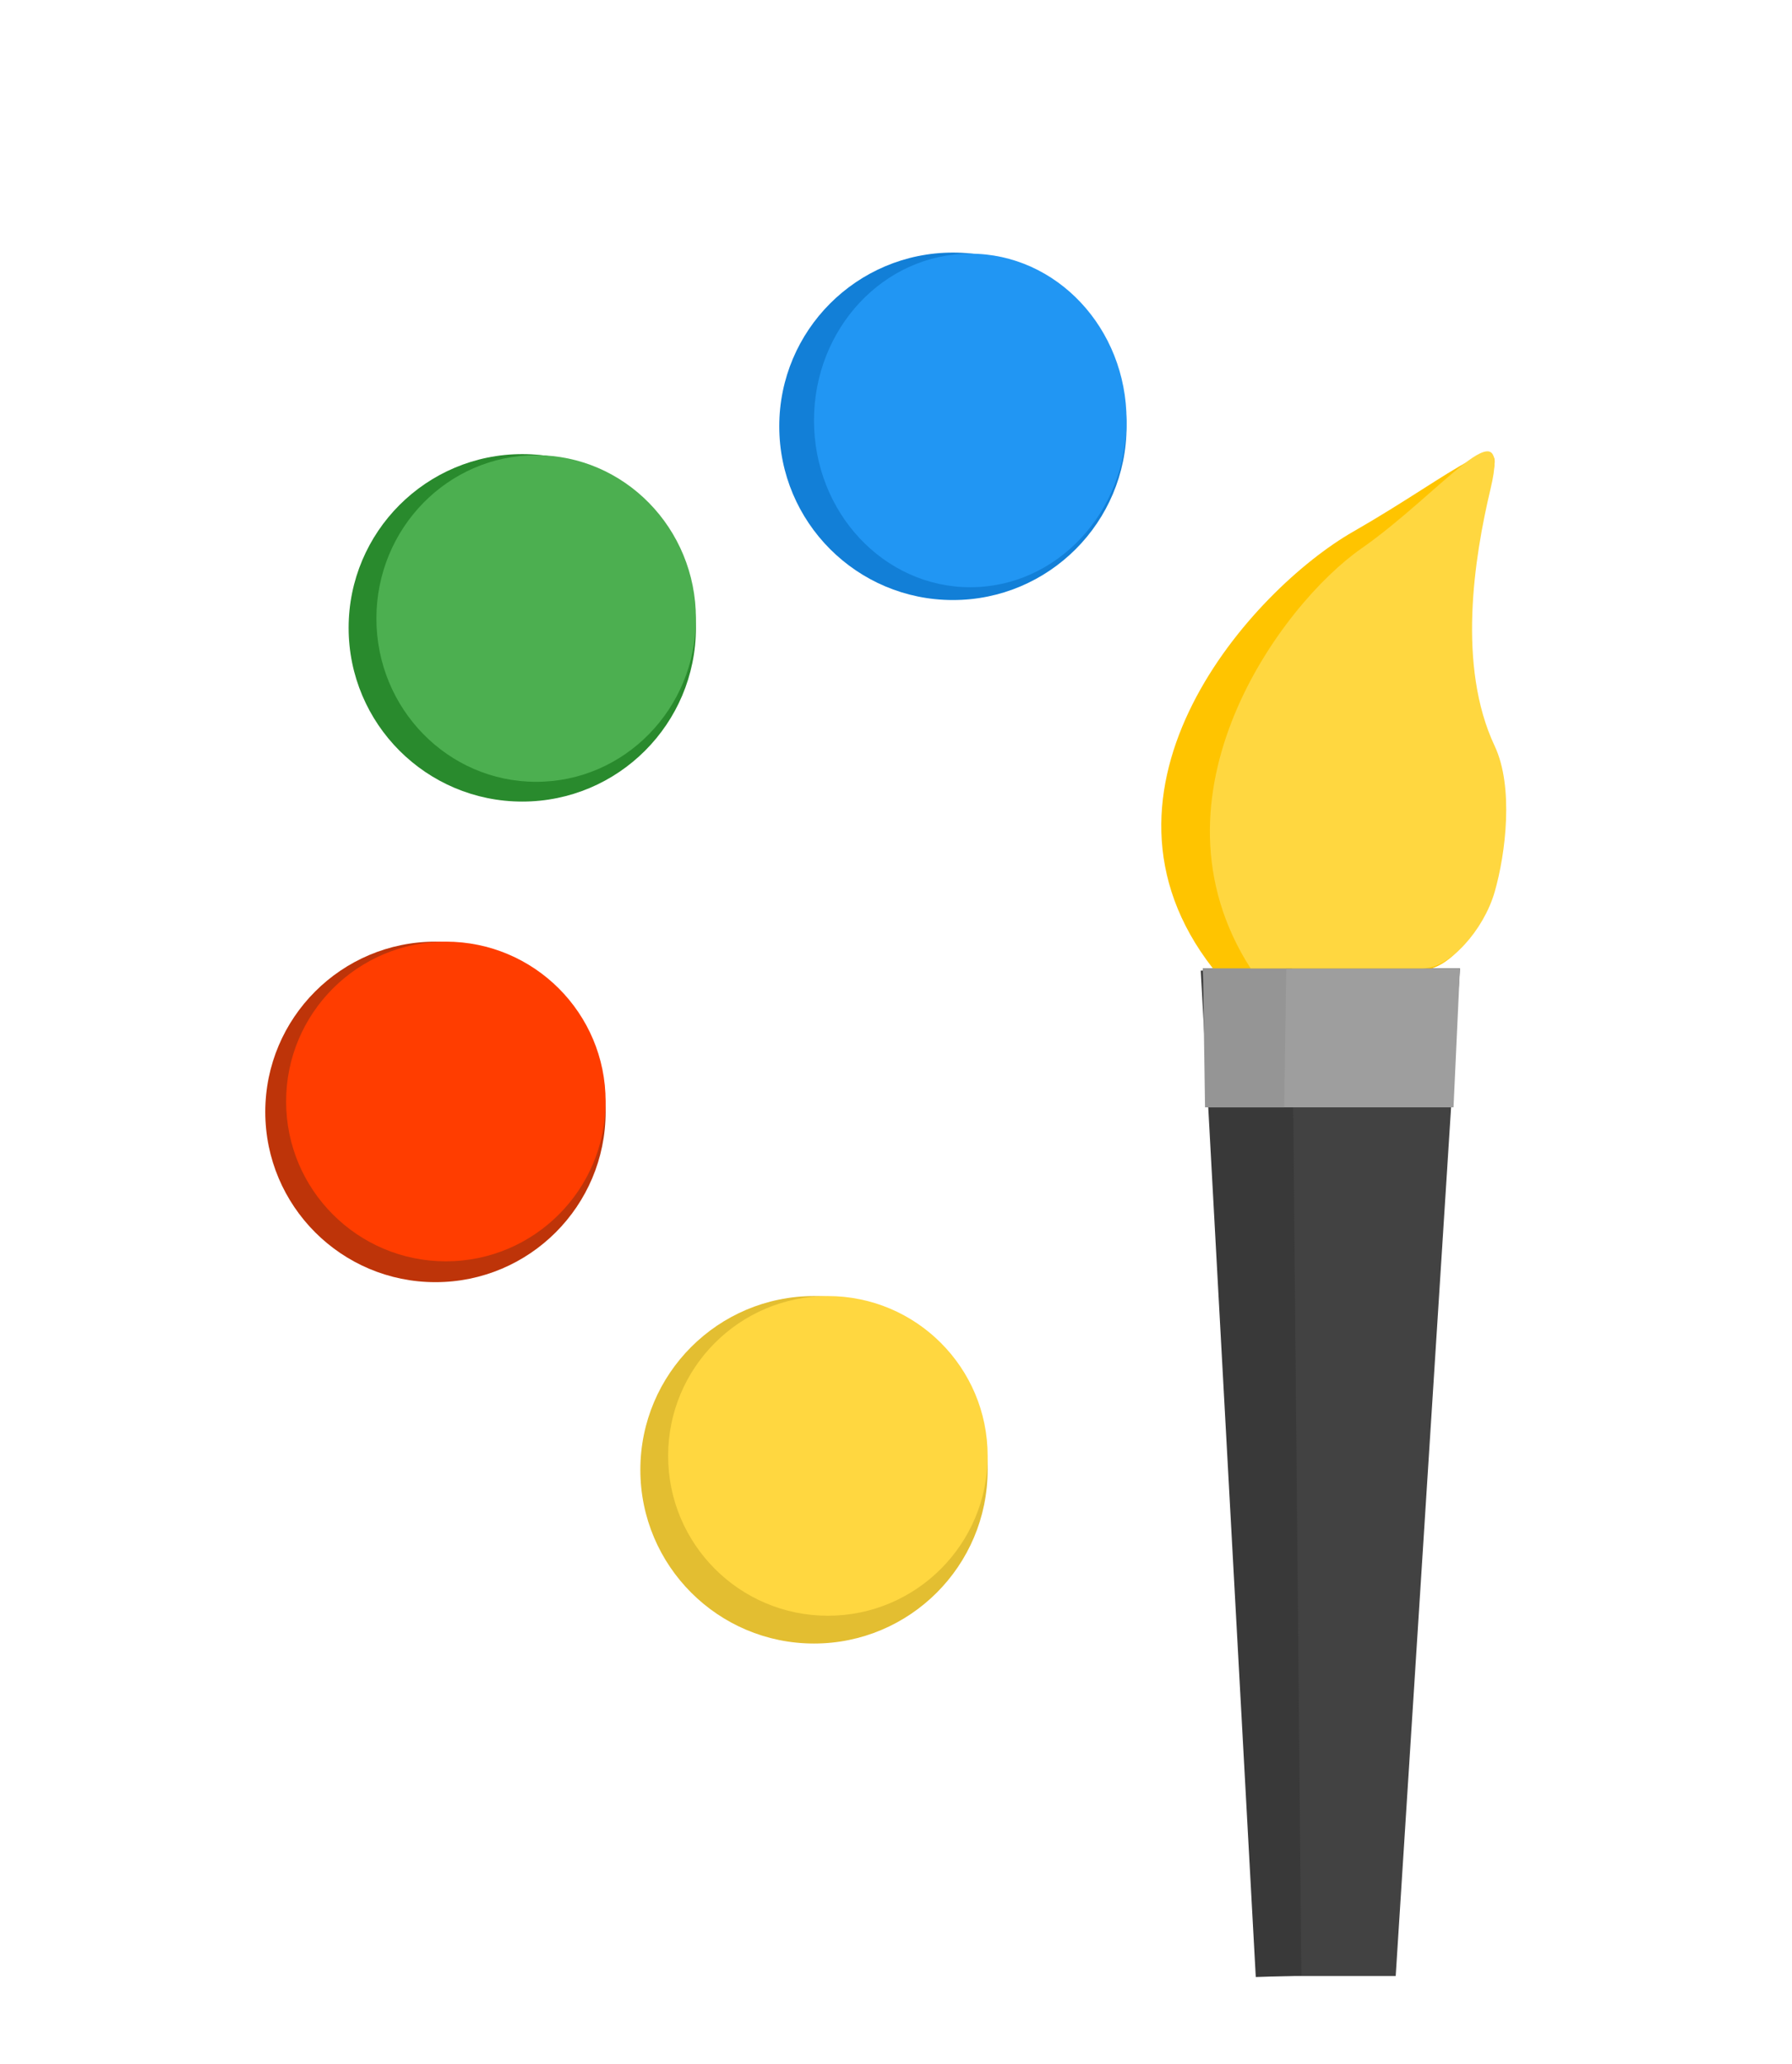 <svg width="258" height="297" viewBox="0 0 258 297" fill="none" xmlns="http://www.w3.org/2000/svg">
<g filter="url(#filter0_d)">
<path fill-rule="evenodd" clip-rule="evenodd" d="M203.693 155.956C309.193 45.423 189.5 3.571 123.193 14.504C97.193 18.791 28 35.5 14.5 116.5C7.706 157.267 14.5 203.569 58.193 243.504C101.886 283.439 150.5 278.5 184.045 257.203C207.542 242.286 198.962 216.154 190.66 190.872C187.11 180.061 183.611 169.405 182.693 159.847L203.693 155.956ZM129.51 163.117C144.044 167.525 159.399 159.315 163.807 144.781C168.214 130.246 160.004 114.891 145.47 110.484C130.936 106.077 115.58 114.286 111.173 128.821C106.766 143.355 114.975 158.71 129.51 163.117Z" fill="white"/>
</g>
<g filter="url(#filter1_d)">
<path d="M182.443 284.347L173.193 139.347H210.193L200.943 284.347H182.443Z" fill="#424242"/>
</g>
<path d="M180.798 284.493L172.878 139.673L186.001 139.252L187.36 284.283L180.798 284.493Z" fill="#393939"/>
<path d="M173.193 139.347H210.193L209.268 159.347H174.118L173.193 139.347Z" fill="#9E9E9E"/>
<path d="M173.193 139.347H185.193L184.893 159.347H173.493L173.193 139.347Z" fill="#959595"/>
<path d="M194.822 76.506C180.276 84.823 154.416 113.472 174.619 139.347H206.135C208.29 138.731 212.923 135.466 214.216 127.334C215.833 117.168 215.833 116.244 210.176 105.154C204.519 94.065 210.176 80.203 214.216 70.037C218.257 59.872 209.368 68.189 194.822 76.506Z" fill="#FFC400"/>
<path d="M195.981 78.944C184.51 86.939 164.117 114.476 180.049 139.347H204.904C208.693 139.347 213.608 133.847 215.193 128.347C216.778 122.847 217.964 113.232 215.193 107.347C209.778 95.847 212.228 80.305 214.608 70.307C217.693 57.347 207.453 70.95 195.981 78.944Z" fill="#FFD740"/>
<circle cx="137.193" cy="61.347" r="25" fill="#127FD7"/>
<ellipse cx="139.693" cy="60.504" rx="22.5" ry="24" fill="#2196F3"/>
<circle cx="75.193" cy="90.347" r="25" fill="#298A2D"/>
<ellipse cx="77.193" cy="89.004" rx="23" ry="23.5" fill="#4CAF50"/>
<circle cx="62.693" cy="160.004" r="24.5" fill="#BE3409"/>
<circle cx="64.193" cy="158.504" r="23" fill="#FF3D00"/>
<circle cx="117.193" cy="211.504" r="25" fill="#E3BE31"/>
<circle cx="119.193" cy="209.504" r="23" fill="#FFD740"/>
<defs>
<filter id="filter0_d" x="0.233" y="0.823" width="257.238" height="284.611" filterUnits="userSpaceOnUse" color-interpolation-filters="sRGB">
<feFlood flood-opacity="0" result="BackgroundImageFix"/>
<feColorMatrix in="SourceAlpha" type="matrix" values="0 0 0 0 0 0 0 0 0 0 0 0 0 0 0 0 0 0 127 0"/>
<feOffset/>
<feGaussianBlur stdDeviation="6"/>
<feColorMatrix type="matrix" values="0 0 0 0 0 0 0 0 0 0 0 0 0 0 0 0 0 0 0.25 0"/>
<feBlend mode="normal" in2="BackgroundImageFix" result="effect1_dropShadow"/>
<feBlend mode="normal" in="SourceGraphic" in2="effect1_dropShadow" result="shape"/>
</filter>
<filter id="filter1_d" x="161.193" y="127.347" width="61" height="169" filterUnits="userSpaceOnUse" color-interpolation-filters="sRGB">
<feFlood flood-opacity="0" result="BackgroundImageFix"/>
<feColorMatrix in="SourceAlpha" type="matrix" values="0 0 0 0 0 0 0 0 0 0 0 0 0 0 0 0 0 0 127 0"/>
<feOffset/>
<feGaussianBlur stdDeviation="6"/>
<feColorMatrix type="matrix" values="0 0 0 0 0 0 0 0 0 0 0 0 0 0 0 0 0 0 0.25 0"/>
<feBlend mode="normal" in2="BackgroundImageFix" result="effect1_dropShadow"/>
<feBlend mode="normal" in="SourceGraphic" in2="effect1_dropShadow" result="shape"/>
</filter>
</defs>
</svg>
